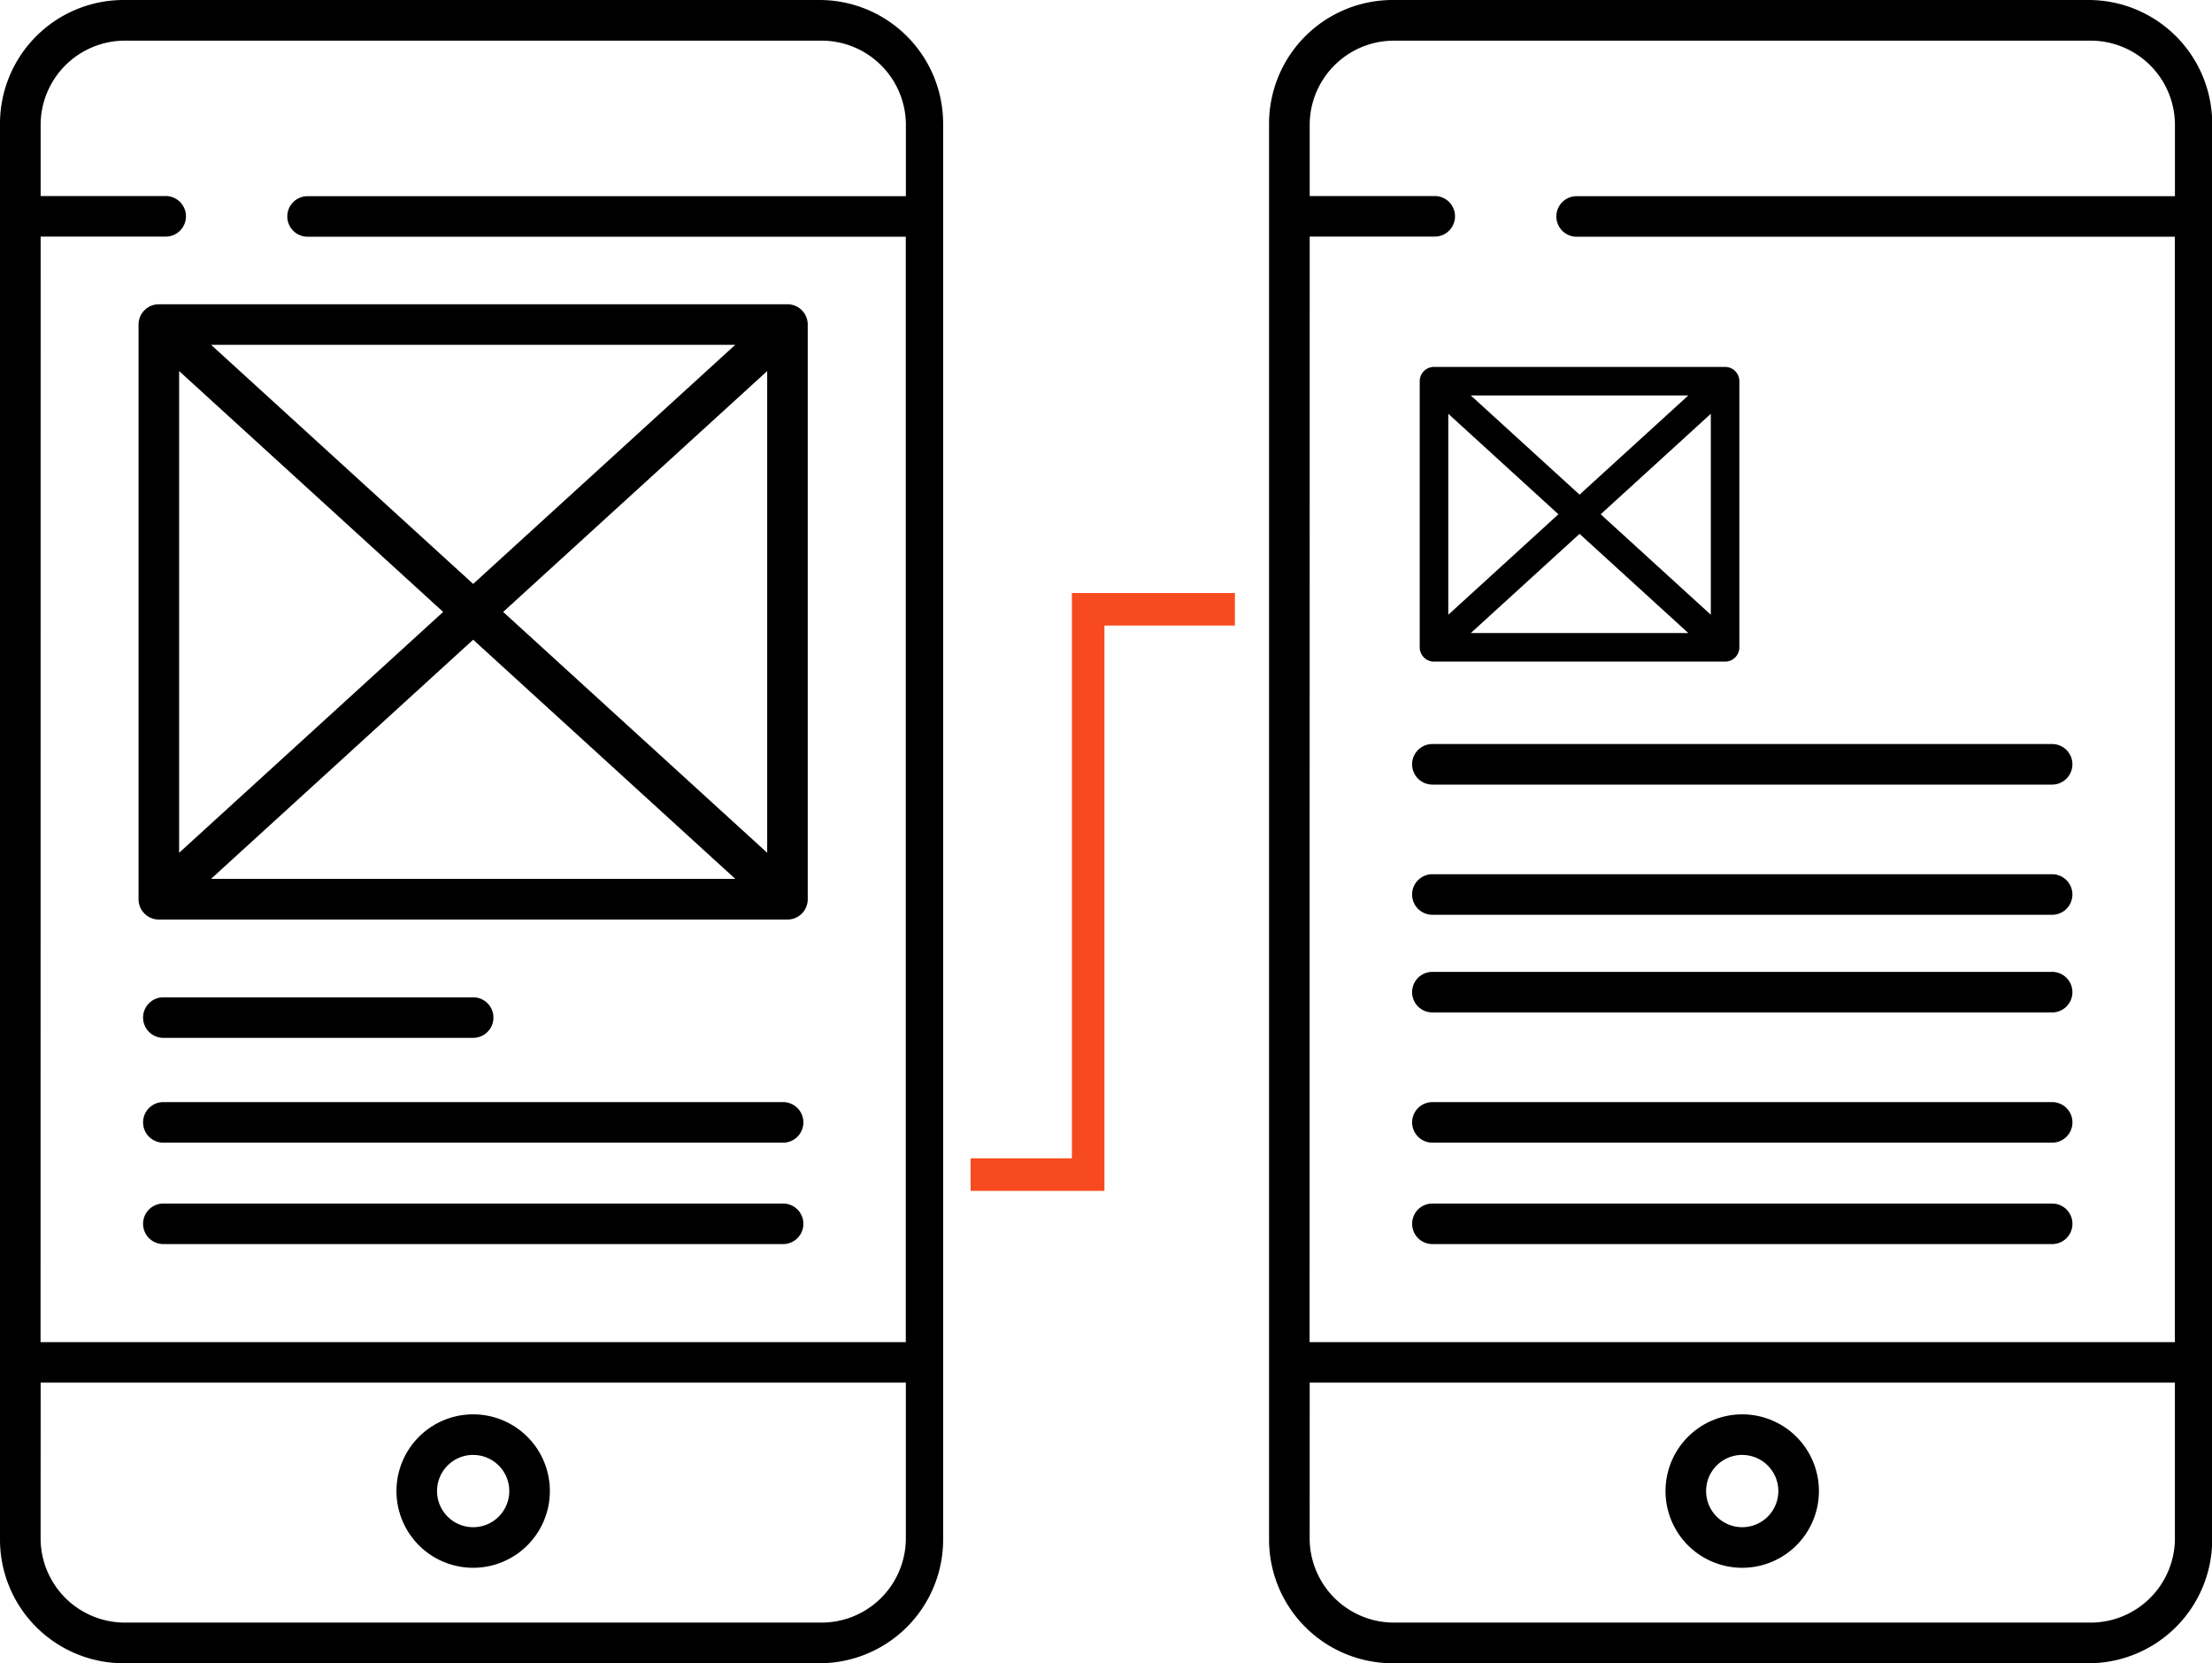 <svg xmlns="http://www.w3.org/2000/svg" width="67.978" height="51.102" viewBox="0 0 67.978 51.102"><defs><style>.a{stroke:#000;stroke-width:0.3px;}.b{fill:none;stroke:#f74a1e;}</style></defs><g transform="translate(-326.318 -1082.197)"><g transform="translate(210.318 1072.197)"><path d="M235.666,433.079a2.357,2.357,0,1,0-2.357-2.357A2.357,2.357,0,0,0,235.666,433.079Zm0-3.467a1.11,1.11,0,1,1-1.11,1.11A1.11,1.11,0,0,1,235.666,429.611Z" transform="translate(-105.125 -374.912)"/><path d="M119.8,61.1h21.384a3.8,3.8,0,0,0,3.8-3.8V13.8a3.8,3.8,0,0,0-3.8-3.8H119.8a3.8,3.8,0,0,0-3.8,3.8V57.3a3.8,3.8,0,0,0,3.8,3.8Zm-2.551-43.831h3.843a.623.623,0,0,0,0-1.246h-3.843V13.8a2.592,2.592,0,0,1,2.595-2.551h21.4a2.592,2.592,0,0,1,2.595,2.551v2.227H125.452a.623.623,0,0,0,0,1.246h18.384V51.234H117.246Zm0,35.21h26.589V57.3a2.592,2.592,0,0,1-2.595,2.551h-21.4a2.592,2.592,0,0,1-2.595-2.551Z"/><path d="M158.954,306.246h9.521a.623.623,0,0,0,0-1.246h-9.521a.623.623,0,0,0,0,1.246Z" transform="translate(-37.934 -264.36)"/><path d="M178,336H158.954a.623.623,0,1,0,0,1.246H178A.623.623,0,1,0,178,336Z" transform="translate(-37.934 -292.14)"/><path d="M178,366H158.954a.623.623,0,0,0,0,1.246H178A.623.623,0,0,0,178,366Z" transform="translate(-37.934 -319.024)"/><path d="M176.942,100H157.623a.623.623,0,0,0-.623.623V118.28a.623.623,0,0,0,.623.623h19.319a.623.623,0,0,0,.623-.623V100.623A.623.623,0,0,0,176.942,100Zm-1.605,1.246-8.054,7.346-8.054-7.346Zm-17.09.806,8.114,7.4-8.114,7.4Zm.982,15.6,8.054-7.346,8.054,7.346Zm17.09-.8-8.114-7.4,8.114-7.4Z" transform="translate(-36.742 -80.652)"/></g><g transform="translate(249.318 1072.197)"><path d="M235.666,433.079a2.357,2.357,0,1,0-2.357-2.357A2.357,2.357,0,0,0,235.666,433.079Zm0-3.467a1.11,1.11,0,1,1-1.11,1.11A1.11,1.11,0,0,1,235.666,429.611Z" transform="translate(-105.125 -374.912)"/><path d="M119.8,61.1h21.384a3.8,3.8,0,0,0,3.8-3.8V13.8a3.8,3.8,0,0,0-3.8-3.8H119.8a3.8,3.8,0,0,0-3.8,3.8V57.3a3.8,3.8,0,0,0,3.8,3.8Zm-2.551-43.831h3.843a.623.623,0,0,0,0-1.246h-3.843V13.8a2.592,2.592,0,0,1,2.595-2.551h21.4a2.592,2.592,0,0,1,2.595,2.551v2.227H125.452a.623.623,0,0,0,0,1.246h18.384V51.234H117.246Zm0,35.21h26.589V57.3a2.592,2.592,0,0,1-2.595,2.551h-21.4a2.592,2.592,0,0,1-2.595-2.551Z"/><path d="M178,336H158.954a.623.623,0,1,0,0,1.246H178A.623.623,0,1,0,178,336Z" transform="translate(-37.934 -292.14)"/><path d="M178,366H158.954a.623.623,0,0,0,0,1.246H178A.623.623,0,0,0,178,366Z" transform="translate(-37.934 -319.024)"/><path class="a" d="M166.234,100h-8.945a.289.289,0,0,0-.289.289v8.176a.289.289,0,0,0,.289.289h8.945a.289.289,0,0,0,.289-.289v-8.176A.289.289,0,0,0,166.234,100Zm-.743.577-3.729,3.4-3.729-3.4Zm-7.913.373,3.757,3.427-3.757,3.427Zm.455,7.226,3.729-3.4,3.729,3.4Zm7.913-.372-3.757-3.427,3.757-3.427Z" transform="translate(-36.22 -78.577)"/><path d="M178,336H158.954a.623.623,0,1,0,0,1.246H178A.623.623,0,1,0,178,336Z" transform="translate(-37.935 -296.141)"/><path d="M178,336H158.954a.623.623,0,1,0,0,1.246H178A.623.623,0,1,0,178,336Z" transform="translate(-37.935 -299.141)"/><path d="M178,336H158.954a.623.623,0,1,0,0,1.246H178A.623.623,0,1,0,178,336Z" transform="translate(-37.935 -303.141)"/></g><path class="b" d="M-8294.853,11169.284h3.612v-17.368h4.509" transform="translate(8651 -10051)"/></g></svg>